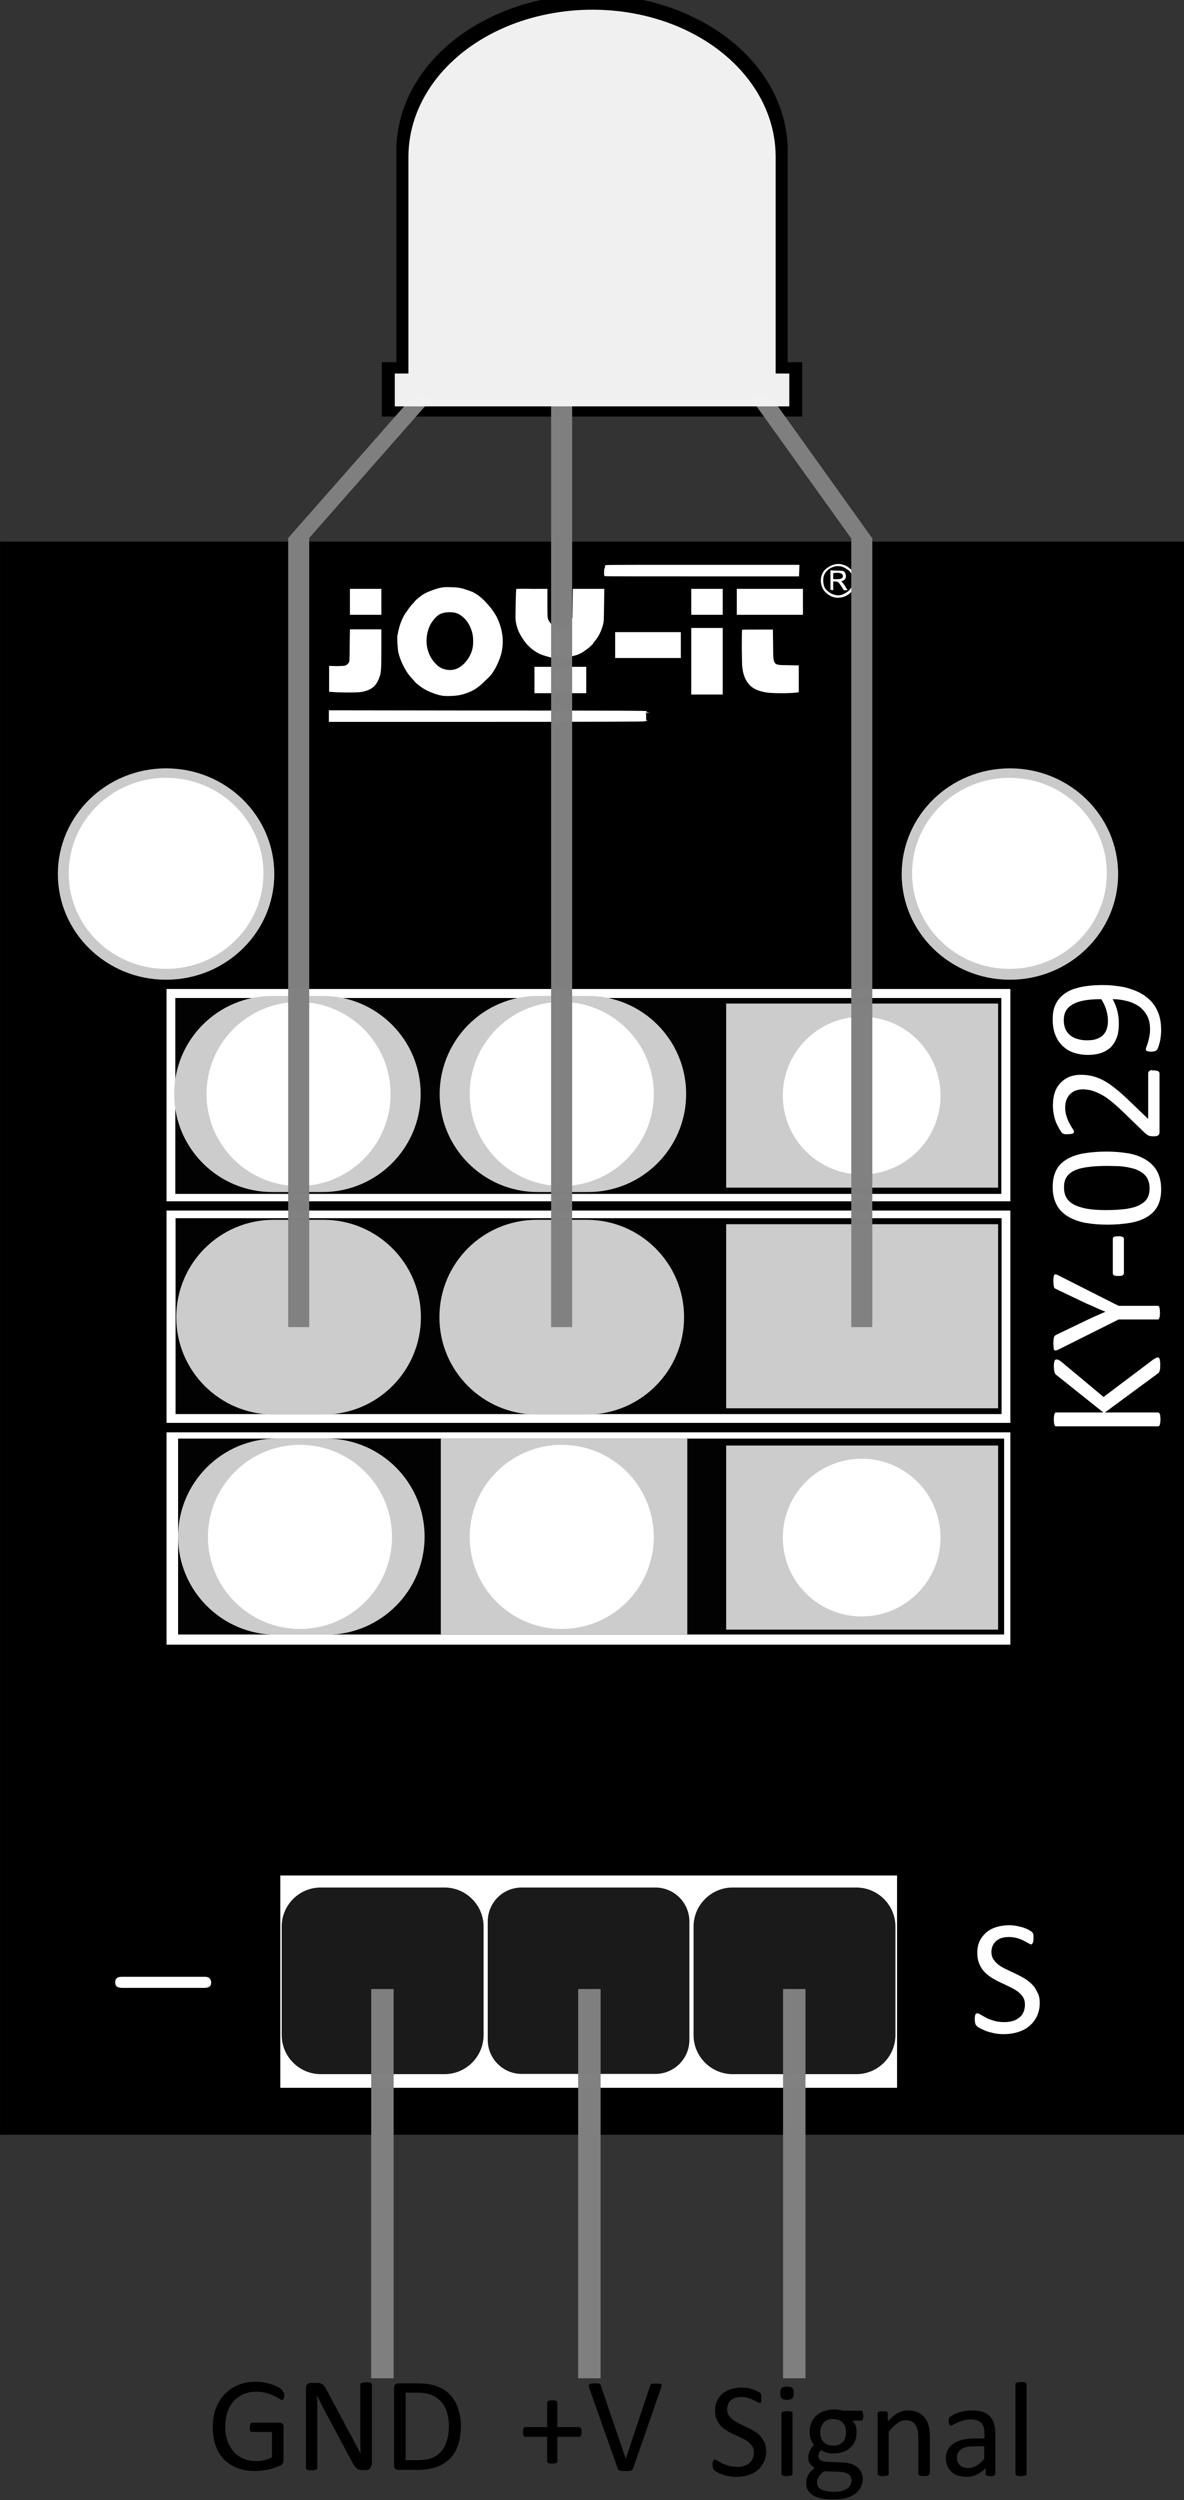 <?xml version="1.0" encoding="utf-8"?>
<!-- Generator: Adobe Illustrator 27.8.0, SVG Export Plug-In . SVG Version: 6.00 Build 0)  -->
<svg version="1.1"
	 id="svg8" xmlns:svg="http://www.w3.org/2000/svg" xmlns:rdf="http://www.w3.org/1999/02/22-rdf-syntax-ns#" xmlns:sodipodi="http://sodipodi.sourceforge.net/DTD/sodipodi-0.dtd" xmlns:dc="http://purl.org/dc/elements/1.1/" xmlns:inkscape="http://www.inkscape.org/namespaces/inkscape" xmlns:cc="http://creativecommons.org/ns#" inkscape:export-xdpi="93" inkscape:export-ydpi="93" inkscape:version="0.92.4 (5da689c313, 2019-01-14)"
	 xmlns="http://www.w3.org/2000/svg" xmlns:xlink="http://www.w3.org/1999/xlink" x="0px" y="0px" viewBox="0 0 512 1081"
	 style="enable-background:new 0 0 512 1081;" xml:space="preserve">
<rect x="0" y="0" width="512" height="1081" fill="#333333" stroke="none"/>
<style type="text/css">
	.st0{fill:#FFFFFF;}
	.st1{fill:#1A1A1A;}
	.st2{opacity:0.99;enable-background:new    ;}
	.st3{fill:#CCCCCC;}
	.st4{opacity:0.99;fill:#808080;enable-background:new    ;}
	.st5{opacity:0.99;fill:#CCCCCC;enable-background:new    ;}
	.st6{opacity:0.99;fill:#FFFFFF;enable-background:new    ;}
	.st7{enable-background:new    ;}
	.st8{opacity:0.99;fill:#F2F2F2;enable-background:new    ;}
</style>
<defs>
	
		<inkscape:perspective  id="perspective876" inkscape:persp3d-origin="105 : 98.999989 : 1" inkscape:vp_x="0 : 148.49999 : 1" inkscape:vp_y="0 : 999.99988 : 0" inkscape:vp_z="210.00001 : 148.49999 : 1" sodipodi:type="inkscape:persp3d">
		</inkscape:perspective>
</defs>
<sodipodi:namedview  bordercolor="#666666" borderopacity="1.0" id="base" inkscape:current-layer="layer1" inkscape:cx="815.21022" inkscape:cy="3297.9672" inkscape:document-units="mm" inkscape:lockguides="true" inkscape:pageopacity="0" inkscape:pageshadow="2" inkscape:window-height="987" inkscape:window-maximized="1" inkscape:window-width="1680" inkscape:window-x="1912" inkscape:window-y="-8" inkscape:zoom="1" pagecolor="#323232" showgrid="false" showguides="true" width="500mm">
	<inkscape:grid  id="grid3786" type="xygrid"></inkscape:grid>
</sodipodi:namedview>
<g id="layer1" transform="translate(0.316,652.811)" inkscape:groupmode="layer" inkscape:label="Ebene 1">
	<rect id="rect815" x="-0.3" y="-418.6" width="512.6" height="688.8"/>
	<rect id="rect821" x="120.9" y="158.1" class="st0" width="266.7" height="91.8"/>
	<path id="rect825" class="st1" d="M138.4,163.3h53.5c9.3,0,16.9,7.6,16.9,16.9v46.9c0,9.3-7.6,16.9-16.9,16.9h-53.5
		c-9.3,0-16.9-7.6-16.9-16.9v-46.9C121.5,170.9,129,163.3,138.4,163.3z"/>
	<rect id="rect831" x="71.7" y="-33.5" class="st0" width="364.9" height="91.8"/>
	<rect id="rect833" x="71.7" y="-129.4" class="st0" width="364.9" height="91.8"/>
	<rect id="rect837" x="71.7" y="-225.2" class="st0" width="364.9" height="91.8"/>
	<path id="rect872" class="st1" d="M316.5,163.3H370c9.3,0,16.9,7.6,16.9,16.9v46.9c0,9.3-7.6,16.9-16.9,16.9h-53.5
		c-9.3,0-16.9-7.6-16.9-16.9v-46.9C299.6,170.9,307.2,163.3,316.5,163.3z"/>
	<path id="rect874" class="st1" d="M225.3,163.3h57.8c8.1,0,14.7,6.6,14.7,14.7v51.2c0,8.1-6.6,14.7-14.7,14.7h-57.8
		c-8.1,0-14.7-6.6-14.7-14.7V178C210.6,169.9,217.1,163.3,225.3,163.3z"/>
	<rect id="rect892" x="76.7" y="-30.8" class="st2" width="357.2" height="84.7"/>
	<path id="rect836" class="st3" d="M119.1-30.8h21.8c23.4,0,42.4,19,42.4,42.4l0,0c0,23.4-19,42.4-42.4,42.4h-21.8
		c-23.4,0-42.4-19-42.4-42.4l0,0C76.7-11.8,95.7-30.8,119.1-30.8z"/>
	<rect id="rect850" x="190.3" y="-30.8" class="st3" width="106.6" height="84.7"/>
	<rect id="rect892-7" x="75.6" y="-126.1" class="st2" width="357.2" height="84.7"/>
	<rect id="rect892-72" x="75.5" y="-221.3" class="st2" width="357.2" height="84.7"/>
	<path id="rect836-7" class="st3" d="M118-125.4h21.6c23.2,0,42.1,18.8,42.1,42.1l0,0c0,23.2-18.8,42.1-42.1,42.1H118
		c-23.2,0-42.1-18.8-42.1-42.1l0,0C75.9-106.6,94.8-125.4,118-125.4z"/>
	<path id="rect836-6" class="st3" d="M231.8-125.4h21.6c23.2,0,42.1,18.8,42.1,42.1l0,0c0,23.2-18.8,42.1-42.1,42.1h-21.6
		c-23.2,0-42.1-18.8-42.1-42.1l0,0C189.7-106.6,208.5-125.4,231.8-125.4z"/>
	<path id="rect939" class="st3" d="M232.2-222.2h21.8c23.4,0,42.4,19,42.4,42.4l0,0c0,23.4-19,42.4-42.4,42.4h-21.8
		c-23.4,0-42.4-19-42.4-42.4l0,0C189.9-203.2,208.8-222.2,232.2-222.2z"/>
	<path id="rect941" class="st3" d="M117.4-222.2h21.8c23.4,0,42.4,19,42.4,42.4l0,0c0,23.4-19,42.4-42.4,42.4h-21.8
		c-23.4,0-42.4-19-42.4-42.4l0,0C75-203.2,93.9-222.2,117.4-222.2z"/>
	<rect id="rect943" x="313.7" y="-123.5" class="st3" width="117.6" height="79.6"/>
	<rect id="rect945" x="313.7" y="-218.9" class="st3" width="117.6" height="79.6"/>
	<rect id="rect947" x="160.2" y="207.2" class="st4" width="9.7" height="168.3"/>
	<rect id="rect949" x="249.7" y="207.2" class="st4" width="9.7" height="168.3"/>
	<rect id="rect951" x="338.3" y="207.2" class="st4" width="9.7" height="168.3"/>
	<g id="flowRoot969" transform="translate(0,-45.725)">
	</g>
	<ellipse id="path1456" class="st5" cx="71.5" cy="-274.9" rx="46.8" ry="45.7"/>
	<ellipse id="ellipse1458" class="st5" cx="436.4" cy="-274.9" rx="46.8" ry="45.7"/>
	<ellipse id="path1460" class="st6" cx="71.5" cy="-275.2" rx="42.1" ry="41.3"/>
	<ellipse id="ellipse1464" class="st6" cx="436.2" cy="-275.2" rx="42.1" ry="41.3"/>
	<g id="flowRoot1466" transform="translate(0,-45.725)">
	</g>
	<circle id="circle1504" class="st6" cx="129.4" cy="11.7" r="39.8"/>
	<circle id="circle1510" class="st6" cx="242.6" cy="11.7" r="39.8"/>
	<g id="flowRoot1529" transform="translate(0,-45.725)">
	</g>
	
		<ellipse id="circle77" transform="matrix(9.853762e-02 -0.995 0.995 9.853762e-02 294.997 -33.905)" class="st6" cx="128.8" cy="-179.8" rx="39.8" ry="39.8"/>
	<circle id="circle79" class="st6" cx="242.6" cy="-179.8" r="39.8"/>
	<circle id="circle81" class="st6" cx="372.3" cy="-179.1" r="34.1"/>
	<path id="path31-1" inkscape:connector-curvature="0" class="st0" d="M145.4-364.8c3.2-0.1,3.5-0.1,4.1-0.5c0.4-0.2,0.8-0.7,1-1
		c0.3-0.6,0.4-1,0.4-7.5l0.1-6.9l6.8,0l6.8,0v8.6c0,9.4-0.1,10.3-1.1,12.8c-1.3,3.2-3.2,4.8-7.1,5.6c-1,0.2-2.2,0.3-6.2,0.3
		c-2.7,0-5.6-0.1-6.5-0.2l-1.7-0.1l0-5.6l0-5.6L145.4-364.8L145.4-364.8z M209.8-345.6c57.8,0,72,0.1,69.6,0.3l-0.4,0l0.4,0.2
		c0.3,0.1,0.3,0.2-0.3,0.2c-0.4,0-0.2,0.1,0.6,0.2l1.2,0.1l-1.2,0.1c-0.7,0-1.1,0.1-0.9,0.1c0.3,0.1,0.3,0.3,0.3,1.6
		c0,1.5,0,1.5,0.5,1.6c0.4,0.1,0.3,0.1-0.3,0.1c-0.4,0-0.8,0.1-0.8,0.2c0,0.1-22.9,0.2-68.3,0.2h-68.3v-2.5v-2.5L209.8-345.6z
		 M157.8-398.2h6.8v5.6v5.6h-6.8H151v-5.6v-5.6H157.8z M171.5-377.7c0.5-3.1,1.3-5.9,2.6-8.4c0.5-0.9,0.9-1.7,1-1.7
		c0.1-0.1,0.4-0.5,0.8-1.1c0.7-1.1,2.3-3.1,2.7-3.3c0.1-0.1,0.2-0.2,0.2-0.3c0-0.2,1.7-1.8,3-2.7c1.4-1,2.5-1.6,5.1-2.5
		c2.9-1.1,4.7-1.4,8.2-1.2c2.6,0.1,3.2,0.2,4.8,0.6c1,0.3,2.2,0.7,2.7,0.9s1,0.4,1.1,0.4c0.1,0,0.9,0.4,1.7,0.9
		c3.3,1.9,7.7,7,9.4,10.7c2.7,5.9,3,11.8,1,17.3c-0.9,2.3-1.5,3.6-2.5,5.2c-1.2,1.9-1.2,2-4.1,4.7c-3.2,3.2-5.5,4.5-9.7,5.7
		c-2.1,0.6-6.3,0.8-8.6,0.5c-2.9-0.5-6.9-2.1-9.3-3.9c-1.3-0.9-2.9-2.4-2.9-2.6c0,0-0.4-0.5-0.9-1c-2.5-2.5-5-7.4-5.9-11.4
		C171.6-372.6,171.4-376.6,171.5-377.7L171.5-377.7z M184.6-372c0.7,2.6,2,4.8,4,6.7c2.1,2,5.3,2.7,8.1,1.8c3.1-1,6.2-4.6,7.2-8.5
		c0.6-2.2,0.5-5.5-0.1-7.6c-0.9-3.1-2.5-5.5-4.8-7.1c-1-0.7-1.5-0.9-2.6-1.2c-2.3-0.4-4.7-0.2-6.4,0.6c-1.5,0.7-3.3,2.8-4.4,4.9
		C184.1-379.1,183.7-375.4,184.6-372L184.6-372z M223-398.2c0.1,0,3.2-0.1,6.8,0l6.6,0l0,6.1c0,5.8,0,6.2,0.4,7.2
		c1,2.6,4.1,4,6.8,3.1c1.4-0.5,2.4-1.3,3-2.6l0.6-1.2l0.1-6.3l0.1-6.3h6.8h6.8l-0.1,7.1c-0.1,6.7-0.1,7.2-0.5,8.6
		c-0.8,2.8-2,5.2-3.6,7c-0.4,0.5-0.7,0.9-0.7,1c0,0.2-1.7,1.8-3.3,2.9c-1.3,1-3.1,1.9-4.1,2.1c-0.3,0.1-1.2,0.3-2.1,0.6
		c-1.5,0.4-1.8,0.5-4.9,0.5c-3.1,0-3.4,0-5.2-0.5c-2.7-0.8-3.6-1.1-5.4-2.3c-2-1.3-3.8-3-5.2-5.2c-2-3-2.9-5.2-3.3-8.7
		C222.6-387.2,222.7-398,223-398.2L223-398.2z M242-364.5h11.2v5.7v5.7H242h-11.2v-5.7v-5.7H242z M261.1-407c0.1,0,0.2-0.3,0.2-0.7
		c0-0.7,0-0.7,0.9-0.8c0.5-0.1,19.4-0.1,42-0.1l41.2,0l-0.1,2.5l-0.1,2.5h-41.9c-23,0-42,0-42.1-0.1c-0.2-0.1-0.3-0.4-0.3-1.6
		C260.9-406.3,261-407,261.1-407L261.1-407z M279.9-379.5h14.2v5.6v5.6h-14.2h-14.2v-5.6v-5.6H279.9z M305.4-398.2h6.8v5.6v5.6h-6.8
		h-6.8v-5.6v-5.6H305.4z M305.4-381.3h6.8v14.4v14.4h-6.8h-6.8v-14.4v-14.4L305.4-381.3z M332.6-398.2h14.3v5.6v5.6h-14.3h-14.3
		v-5.6v-5.6H332.6z M320.6-380.5c0.1-0.1,3.1-0.1,6.7-0.1l6.6,0l0.1,6.6c0.1,9.2-0.3,8.7,6.7,8.8l4.4,0.1v5.8v5.8l-1.6,0.2
		c-2.5,0.3-10.3,0.3-12.4-0.1c-3.6-0.6-6-1.7-7.6-3.6c-1.6-2-2.4-4-2.8-7.1C320.4-366.1,320.4-380.3,320.6-380.5L320.6-380.5z
		 M354.9-403.7c0.3-1.2,1-2.4,1.8-3c3.1-2.7,6.8-3,9.9-0.8c1.4,1.1,1.8,1.5,2.4,2.8c0.5,1,0.5,1.3,0.5,3c0,1.7-0.1,2-0.5,3.1
		c-1,2.2-3.6,4-6.2,4.2c-2.4,0.2-4.2-0.5-6.1-2.3C354.9-398.4,354.2-401.3,354.9-403.7L354.9-403.7z M356.2-399
		c0.6,1.5,2.6,2.9,4.5,3.4c2,0.5,3.5,0.1,5.8-1.6c0.5-0.4,0.9-0.9,1.4-1.8c0.5-1.1,0.6-1.4,0.6-2.8c0-1.4,0-1.7-0.6-2.8
		c-0.5-1-0.9-1.4-1.8-2c-0.6-0.4-1.5-0.9-2-1.1c-3.1-1.1-6.9,0.6-8.1,3.7C355.5-402.8,355.6-400.4,356.2-399L356.2-399z
		 M361.3-406.1c1.4,0,2.7,0.1,3,0.2c1.1,0.4,1.6,2.5,0.8,3.5c-0.2,0.3-0.7,0.6-1,0.7l-0.6,0.2l0.6,0.7c0.3,0.4,0.9,1.1,1.2,1.7
		c0.3,0.6,0.6,1.1,0.7,1.1c0.4,0.2,0.1,0.4-0.6,0.4l-0.8,0l-1.1-1.7c-1.2-1.9-1.5-2.1-2.8-2.1H360v1.9v1.9l-0.6-0.1l-0.6-0.1l0-4.2
		l0-4.2L361.3-406.1z M361.6-402.4c1.4,0,1.7-0.1,2.1-0.4c1-0.8,0.4-2.1-1-2.3c-0.6-0.1-2.3,0-2.7,0.1c0,0,0,0.6,0,1.3v1.3
		L361.6-402.4z"/>
	<rect id="rect92" x="313.7" y="-27.8" class="st3" width="117.6" height="79.6"/>
	<circle id="circle1514" class="st6" cx="372.3" cy="12" r="34.1"/>
	<g class="st7">
		<path d="M122.6,382.7c0,0.4,0,0.7-0.1,1c0,0.3-0.1,0.5-0.2,0.7s-0.2,0.3-0.3,0.4s-0.2,0.1-0.4,0.1c-0.2,0-0.6-0.2-1.2-0.6
			c-0.5-0.4-1.3-0.8-2.2-1.2s-2-0.9-3.3-1.2c-1.3-0.4-2.8-0.6-4.5-0.6c-2.1,0-3.9,0.4-5.6,1.1c-1.6,0.8-3,1.8-4.2,3.1
			c-1.1,1.3-2,2.9-2.6,4.8c-0.6,1.8-0.9,3.8-0.9,6c0,2.4,0.3,4.5,1,6.4c0.7,1.9,1.6,3.4,2.8,4.7s2.6,2.2,4.2,2.9
			c1.6,0.7,3.4,1,5.4,1c1.2,0,2.3-0.1,3.5-0.4s2.3-0.7,3.3-1.3v-10.9h-8.7c-0.3,0-0.6-0.2-0.7-0.5c-0.2-0.3-0.2-0.8-0.2-1.5
			c0-0.4,0-0.7,0.1-0.9c0-0.3,0.1-0.5,0.2-0.6c0.1-0.2,0.2-0.3,0.3-0.4c0.1-0.1,0.3-0.1,0.4-0.1h11.9c0.2,0,0.4,0,0.6,0.1
			c0.2,0.1,0.4,0.2,0.6,0.3c0.2,0.2,0.3,0.4,0.4,0.6s0.1,0.6,0.1,0.9v14.3c0,0.5-0.1,0.9-0.3,1.3s-0.5,0.7-1.1,1
			c-0.6,0.3-1.3,0.6-2.2,0.9c-0.9,0.3-1.8,0.6-2.8,0.8c-0.9,0.2-1.9,0.4-2.9,0.5c-1,0.1-1.9,0.2-2.9,0.2c-2.9,0-5.5-0.4-7.8-1.3
			s-4.2-2.2-5.8-3.8c-1.6-1.7-2.8-3.7-3.6-6c-0.8-2.3-1.2-4.9-1.2-7.8c0-3,0.4-5.7,1.3-8.1c0.9-2.4,2.2-4.5,3.8-6.2
			c1.6-1.7,3.6-3,5.9-4s4.8-1.4,7.6-1.4c1.4,0,2.8,0.1,4,0.4c1.3,0.3,2.4,0.5,3.3,0.9c1,0.3,1.8,0.7,2.5,1.1c0.7,0.4,1.1,0.7,1.4,1
			c0.3,0.3,0.4,0.5,0.5,0.9C122.5,381.6,122.6,382.1,122.6,382.7z"/>
		<path d="M160.2,413c0,0.4-0.1,0.7-0.2,1s-0.3,0.5-0.5,0.7c-0.2,0.2-0.4,0.3-0.7,0.4s-0.5,0.1-0.8,0.1h-1.6c-0.5,0-1-0.1-1.4-0.2
			c-0.4-0.1-0.8-0.3-1.1-0.6c-0.3-0.3-0.7-0.7-1-1.1s-0.7-1.1-1.1-1.9l-11.4-21.3c-0.6-1.1-1.2-2.3-1.8-3.5
			c-0.6-1.2-1.2-2.4-1.7-3.5h-0.1c0,1.4,0.1,2.8,0.1,4.3c0,1.4,0,2.9,0,4.3v22.6c0,0.1,0,0.3-0.1,0.4c-0.1,0.1-0.2,0.2-0.4,0.3
			c-0.2,0.1-0.4,0.1-0.8,0.2c-0.3,0-0.7,0.1-1.2,0.1s-0.9,0-1.2-0.1c-0.3,0-0.6-0.1-0.7-0.2c-0.2-0.1-0.3-0.2-0.4-0.3
			c-0.1-0.1-0.1-0.3-0.1-0.4v-34.6c0-0.8,0.2-1.3,0.7-1.7c0.4-0.3,0.9-0.5,1.4-0.5h2.5c0.6,0,1.1,0,1.5,0.1c0.4,0.1,0.7,0.3,1,0.5
			c0.3,0.2,0.6,0.5,0.9,0.9c0.3,0.4,0.6,0.9,0.9,1.5l8.8,16.5c0.5,1,1.1,2,1.6,2.9c0.5,1,1,1.9,1.5,2.8c0.5,0.9,0.9,1.8,1.4,2.7
			c0.5,0.9,0.9,1.8,1.4,2.7h0c0-1.5-0.1-3.1-0.1-4.8s0-3.2,0-4.8v-20.3c0-0.1,0-0.3,0.1-0.4c0.1-0.1,0.2-0.2,0.4-0.3
			c0.2-0.1,0.4-0.1,0.8-0.2c0.3,0,0.7-0.1,1.2-0.1c0.4,0,0.8,0,1.2,0.1s0.6,0.1,0.8,0.2s0.3,0.2,0.4,0.3c0.1,0.1,0.1,0.2,0.1,0.4
			V413z"/>
		<path d="M199,395.8c0,3.2-0.4,6.1-1.2,8.5c-0.8,2.4-2,4.4-3.6,6c-1.6,1.6-3.6,2.8-5.9,3.6c-2.3,0.8-5.1,1.2-8.3,1.2H172
			c-0.4,0-0.9-0.1-1.3-0.4c-0.4-0.3-0.6-0.8-0.6-1.6v-33.4c0-0.8,0.2-1.3,0.6-1.6c0.4-0.3,0.8-0.4,1.3-0.4h8.5c3.2,0,6,0.4,8.2,1.3
			c2.2,0.8,4.1,2,5.6,3.6c1.5,1.6,2.7,3.5,3.4,5.7S199,393,199,395.8z M193.8,396c0-2-0.3-3.9-0.8-5.7c-0.5-1.7-1.3-3.3-2.4-4.5
			s-2.4-2.3-4.1-3c-1.6-0.7-3.8-1.1-6.3-1.1h-5.1v29.2h5.1c2.4,0,4.4-0.3,6.1-0.9s3-1.5,4.1-2.8c1.1-1.2,1.9-2.8,2.5-4.7
			C193.5,400.8,193.8,398.5,193.8,396z"/>
	</g>
	<g class="st7">
		<path d="M331,407c0,1.8-0.3,3.3-1,4.7s-1.5,2.5-2.7,3.5c-1.1,1-2.5,1.7-4.1,2.2c-1.6,0.5-3.2,0.7-5,0.7c-1.3,0-2.4-0.1-3.5-0.3
			c-1.1-0.2-2-0.5-2.9-0.8c-0.8-0.3-1.5-0.6-2.1-1c-0.6-0.3-1-0.6-1.2-0.8c-0.2-0.2-0.4-0.5-0.5-0.9c-0.1-0.4-0.2-0.8-0.2-1.4
			c0-0.4,0-0.8,0.1-1.1c0-0.3,0.1-0.5,0.2-0.7c0.1-0.2,0.2-0.3,0.3-0.4c0.1-0.1,0.3-0.1,0.4-0.1c0.3,0,0.7,0.2,1.1,0.5
			c0.5,0.3,1.1,0.7,1.9,1.1c0.8,0.4,1.7,0.7,2.8,1.1c1.1,0.3,2.4,0.5,3.8,0.5c1.1,0,2.1-0.1,3-0.4c0.9-0.3,1.7-0.7,2.3-1.2
			c0.6-0.5,1.1-1.2,1.5-2c0.3-0.8,0.5-1.7,0.5-2.6c0-1.1-0.2-2-0.7-2.7c-0.5-0.8-1.1-1.4-1.9-2c-0.8-0.6-1.7-1.1-2.7-1.6
			s-2.1-1-3.1-1.4c-1.1-0.5-2.1-1-3.1-1.6c-1-0.6-1.9-1.3-2.7-2.1c-0.8-0.8-1.4-1.8-1.9-2.9c-0.5-1.1-0.7-2.4-0.7-3.9
			c0-1.6,0.3-3,0.9-4.2c0.6-1.2,1.4-2.3,2.4-3.1c1-0.8,2.2-1.5,3.6-1.9c1.4-0.4,2.9-0.7,4.5-0.7c0.8,0,1.7,0.1,2.5,0.2
			c0.8,0.1,1.6,0.3,2.4,0.6c0.7,0.2,1.4,0.5,2,0.8c0.6,0.3,1,0.5,1.1,0.7s0.3,0.3,0.4,0.4c0.1,0.1,0.1,0.2,0.1,0.4s0.1,0.4,0.1,0.6
			s0,0.5,0,0.9c0,0.3,0,0.7,0,0.9c0,0.3-0.1,0.5-0.1,0.7c-0.1,0.2-0.1,0.3-0.2,0.4c-0.1,0.1-0.2,0.1-0.4,0.1c-0.2,0-0.5-0.1-1-0.4
			c-0.5-0.3-1-0.6-1.7-0.9c-0.7-0.3-1.4-0.6-2.3-0.9c-0.9-0.3-1.9-0.4-3-0.4c-1,0-2,0.1-2.7,0.4c-0.8,0.3-1.4,0.7-1.9,1.1
			c-0.5,0.5-0.9,1-1.1,1.7s-0.4,1.3-0.4,2c0,1,0.2,1.9,0.7,2.7c0.5,0.8,1.1,1.4,1.9,2c0.8,0.6,1.7,1.1,2.7,1.6c1,0.5,2.1,1,3.1,1.5
			c1.1,0.5,2.1,1,3.1,1.6c1,0.6,1.9,1.3,2.7,2.1c0.8,0.8,1.4,1.8,1.9,2.8C330.8,404.3,331,405.5,331,407z"/>
		<path d="M342.9,381.9c0,1.1-0.2,1.9-0.6,2.3c-0.4,0.4-1.2,0.6-2.3,0.6c-1.1,0-1.9-0.2-2.3-0.6c-0.4-0.4-0.6-1.1-0.6-2.2
			c0-1.1,0.2-1.9,0.6-2.3c0.4-0.4,1.2-0.6,2.3-0.6c1.1,0,1.9,0.2,2.3,0.6C342.7,380.1,342.9,380.8,342.9,381.9z M342.4,416.8
			c0,0.2,0,0.3-0.1,0.4s-0.2,0.2-0.4,0.3c-0.2,0.1-0.4,0.1-0.7,0.2c-0.3,0-0.7,0.1-1.2,0.1c-0.5,0-0.9,0-1.2-0.1
			c-0.3,0-0.6-0.1-0.7-0.2c-0.2-0.1-0.3-0.2-0.4-0.3s-0.1-0.2-0.1-0.4v-26.1c0-0.1,0-0.3,0.1-0.4s0.2-0.2,0.4-0.3s0.4-0.1,0.7-0.2
			c0.3,0,0.7-0.1,1.2-0.1c0.5,0,0.9,0,1.2,0.1c0.3,0,0.6,0.1,0.7,0.2s0.3,0.2,0.4,0.3s0.1,0.2,0.1,0.4V416.8z"/>
		<path d="M373,391.9c0,0.7-0.1,1.2-0.3,1.5c-0.2,0.3-0.4,0.4-0.7,0.4h-3.7c0.7,0.7,1.1,1.5,1.4,2.3c0.3,0.8,0.4,1.7,0.4,2.6
			c0,1.5-0.2,2.8-0.7,4c-0.5,1.2-1.2,2.1-2.1,2.9c-0.9,0.8-2,1.4-3.2,1.8c-1.2,0.4-2.6,0.6-4.1,0.6c-1.1,0-2.1-0.1-3-0.4
			s-1.7-0.6-2.2-1.1c-0.3,0.3-0.6,0.7-0.9,1.2c-0.2,0.4-0.3,1-0.3,1.5c0,0.7,0.3,1.2,0.9,1.7s1.5,0.7,2.5,0.7l6.8,0.3
			c1.3,0,2.5,0.2,3.6,0.5c1.1,0.3,2,0.8,2.8,1.4c0.8,0.6,1.4,1.3,1.9,2.2c0.4,0.9,0.7,1.9,0.7,3c0,1.2-0.3,2.3-0.8,3.4
			c-0.5,1.1-1.3,2-2.3,2.9c-1,0.8-2.4,1.5-4,1.9c-1.6,0.5-3.5,0.7-5.7,0.7c-2.1,0-3.9-0.2-5.4-0.5c-1.5-0.4-2.7-0.8-3.6-1.5
			c-0.9-0.6-1.6-1.4-2.1-2.2c-0.4-0.9-0.6-1.8-0.6-2.8c0-0.6,0.1-1.3,0.2-1.9c0.2-0.6,0.4-1.2,0.7-1.7c0.3-0.5,0.7-1.1,1.2-1.6
			c0.5-0.5,1-1,1.6-1.5c-0.9-0.5-1.6-1.1-2.1-1.8c-0.5-0.7-0.7-1.5-0.7-2.4c0-1.2,0.2-2.2,0.7-3.2s1.1-1.8,1.8-2.5
			c-0.6-0.7-1.1-1.5-1.4-2.4s-0.5-2-0.5-3.3c0-1.5,0.3-2.8,0.8-4c0.5-1.2,1.2-2.2,2.1-3c0.9-0.8,2-1.4,3.2-1.9
			c1.2-0.4,2.6-0.7,4.1-0.7c0.8,0,1.5,0,2.2,0.1s1.3,0.2,1.9,0.4h7.9c0.3,0,0.6,0.2,0.7,0.5C372.9,390.8,373,391.3,373,391.9z
			 M367.9,419.5c0-1.1-0.5-2-1.4-2.6c-0.9-0.6-2.2-0.9-3.7-1l-6.8-0.2c-0.6,0.5-1.1,0.9-1.5,1.4c-0.4,0.4-0.7,0.8-0.9,1.2
			c-0.2,0.4-0.4,0.8-0.5,1.2s-0.1,0.8-0.1,1.2c0,1.3,0.6,2.2,1.9,2.9c1.3,0.6,3.1,1,5.3,1c1.4,0,2.7-0.1,3.6-0.4
			c1-0.3,1.8-0.7,2.4-1.1c0.6-0.5,1-1,1.3-1.6S367.9,420.1,367.9,419.5z M365.5,398.8c0-1.8-0.5-3.2-1.5-4.2c-1-1-2.4-1.5-4.2-1.5
			c-0.9,0-1.7,0.2-2.4,0.5c-0.7,0.3-1.3,0.7-1.7,1.3s-0.8,1.2-1,1.9c-0.2,0.7-0.3,1.4-0.3,2.2c0,1.7,0.5,3.1,1.5,4.1
			c1,1,2.3,1.5,4.1,1.5c0.9,0,1.8-0.1,2.5-0.4c0.7-0.3,1.3-0.7,1.7-1.2c0.5-0.5,0.8-1.1,1-1.8C365.4,400.3,365.5,399.6,365.5,398.8z
			"/>
		<path d="M401.6,416.8c0,0.2,0,0.3-0.1,0.4c-0.1,0.1-0.2,0.2-0.4,0.3c-0.2,0.1-0.4,0.1-0.7,0.2c-0.3,0-0.7,0.1-1.2,0.1
			c-0.5,0-0.9,0-1.2-0.1c-0.3,0-0.5-0.1-0.7-0.2c-0.2-0.1-0.3-0.2-0.4-0.3c-0.1-0.1-0.1-0.2-0.1-0.4v-15.3c0-1.5-0.1-2.7-0.3-3.6
			c-0.2-0.9-0.6-1.7-1-2.3c-0.4-0.7-1-1.2-1.7-1.5c-0.7-0.3-1.5-0.5-2.4-0.5c-1.2,0-2.4,0.4-3.6,1.3c-1.2,0.8-2.5,2.1-3.8,3.7v18.2
			c0,0.2,0,0.3-0.1,0.4s-0.2,0.2-0.4,0.3c-0.2,0.1-0.4,0.1-0.7,0.2c-0.3,0-0.7,0.1-1.2,0.1c-0.5,0-0.9,0-1.2-0.1
			c-0.3,0-0.6-0.1-0.7-0.2c-0.2-0.1-0.3-0.2-0.4-0.3s-0.1-0.2-0.1-0.4v-26.1c0-0.2,0-0.3,0.1-0.4c0.1-0.1,0.2-0.2,0.3-0.3
			c0.2-0.1,0.4-0.1,0.7-0.2s0.6,0,1.1,0c0.4,0,0.8,0,1.1,0c0.3,0,0.5,0.1,0.7,0.2c0.2,0.1,0.3,0.2,0.3,0.3c0.1,0.1,0.1,0.2,0.1,0.4
			v3.4c1.5-1.6,2.9-2.8,4.4-3.6c1.5-0.8,2.9-1.1,4.4-1.1c1.7,0,3.2,0.3,4.4,0.9c1.2,0.6,2.1,1.4,2.9,2.4c0.7,1,1.3,2.1,1.6,3.5
			c0.3,1.3,0.5,2.9,0.5,4.8V416.8z"/>
		<path d="M430,416.9c0,0.2-0.1,0.4-0.2,0.5c-0.2,0.1-0.4,0.2-0.6,0.3c-0.3,0.1-0.7,0.1-1.2,0.1c-0.5,0-0.9,0-1.2-0.1
			s-0.5-0.1-0.7-0.3s-0.2-0.3-0.2-0.5v-2.6c-1.1,1.2-2.4,2.2-3.8,2.8c-1.4,0.7-2.9,1-4.4,1c-1.4,0-2.6-0.2-3.7-0.5s-2.1-0.9-2.8-1.6
			c-0.8-0.7-1.4-1.5-1.8-2.5c-0.4-1-0.7-2.1-0.7-3.4c0-1.5,0.3-2.7,0.9-3.8c0.6-1.1,1.5-2,2.6-2.7c1.1-0.7,2.5-1.3,4.1-1.6
			s3.4-0.5,5.5-0.5h3.6v-2c0-1-0.1-1.9-0.3-2.7c-0.2-0.8-0.6-1.4-1-1.9c-0.5-0.5-1.1-0.9-1.8-1.2c-0.8-0.3-1.7-0.4-2.8-0.4
			c-1.2,0-2.2,0.1-3.2,0.4s-1.8,0.6-2.5,0.9s-1.3,0.6-1.8,0.9c-0.5,0.3-0.8,0.4-1.1,0.4c-0.2,0-0.3,0-0.4-0.1
			c-0.1-0.1-0.2-0.2-0.3-0.3s-0.2-0.4-0.2-0.6c0-0.2-0.1-0.5-0.1-0.8c0-0.5,0-0.9,0.1-1.1c0.1-0.3,0.2-0.5,0.5-0.8s0.7-0.5,1.3-0.9
			c0.6-0.3,1.4-0.6,2.2-0.9c0.8-0.3,1.7-0.5,2.7-0.7s2-0.3,3-0.3c1.9,0,3.5,0.2,4.8,0.6c1.3,0.4,2.4,1,3.2,1.9s1.4,1.8,1.8,3.1
			s0.6,2.6,0.6,4.3V416.9z M425.2,404.9h-4.1c-1.3,0-2.5,0.1-3.4,0.3c-1,0.2-1.8,0.6-2.4,1s-1.1,1-1.4,1.6c-0.3,0.6-0.4,1.3-0.4,2.1
			c0,1.4,0.4,2.4,1.3,3.2c0.9,0.8,2.1,1.2,3.6,1.2c1.3,0,2.4-0.3,3.5-1c1.1-0.6,2.2-1.6,3.4-2.9V404.9z"/>
		<path d="M443.6,416.8c0,0.2,0,0.3-0.1,0.4s-0.2,0.2-0.4,0.3c-0.2,0.1-0.4,0.1-0.7,0.2c-0.3,0-0.7,0.1-1.2,0.1
			c-0.5,0-0.9,0-1.2-0.1c-0.3,0-0.6-0.1-0.7-0.2c-0.2-0.1-0.3-0.2-0.4-0.3s-0.1-0.2-0.1-0.4v-38.7c0-0.2,0-0.3,0.1-0.4
			s0.2-0.2,0.4-0.3c0.2-0.1,0.4-0.1,0.7-0.2c0.3,0,0.7-0.1,1.2-0.1c0.5,0,0.9,0,1.2,0.1c0.3,0,0.6,0.1,0.7,0.2
			c0.2,0.1,0.3,0.2,0.4,0.3s0.1,0.3,0.1,0.4V416.8z"/>
	</g>
	<g class="st7">
		<path d="M251.2,398.7c0,0.4,0,0.7-0.1,0.9c-0.1,0.3-0.1,0.5-0.2,0.7s-0.2,0.3-0.3,0.4c-0.1,0.1-0.3,0.1-0.4,0.1h-9.5v10.6
			c0,0.2,0,0.3-0.1,0.4c-0.1,0.1-0.2,0.2-0.4,0.3c-0.2,0.1-0.4,0.1-0.7,0.2c-0.3,0-0.6,0.1-1,0.1c-0.4,0-0.7,0-1-0.1
			c-0.3,0-0.5-0.1-0.7-0.2c-0.2-0.1-0.3-0.2-0.4-0.3c-0.1-0.1-0.1-0.2-0.1-0.4v-10.6h-9.5c-0.2,0-0.3,0-0.4-0.1
			c-0.1-0.1-0.2-0.2-0.3-0.4s-0.2-0.4-0.2-0.7c-0.1-0.3-0.1-0.6-0.1-0.9c0-0.3,0-0.7,0.1-0.9c0.1-0.3,0.1-0.5,0.2-0.7
			s0.2-0.3,0.3-0.4c0.1-0.1,0.3-0.1,0.4-0.1h9.5v-10.6c0-0.2,0-0.3,0.1-0.4c0.1-0.1,0.2-0.2,0.4-0.3c0.2-0.1,0.4-0.2,0.7-0.2
			c0.3,0,0.6-0.1,1-0.1c0.4,0,0.7,0,1,0.1c0.3,0,0.5,0.1,0.7,0.2s0.3,0.2,0.4,0.3s0.1,0.3,0.1,0.4v10.6h9.5c0.2,0,0.3,0,0.4,0.1
			s0.2,0.2,0.3,0.4c0.1,0.2,0.2,0.4,0.2,0.7C251.2,398.1,251.2,398.4,251.2,398.7z"/>
		<path d="M273.4,414.6c-0.1,0.2-0.2,0.4-0.3,0.5c-0.1,0.1-0.3,0.2-0.6,0.3s-0.6,0.1-0.9,0.2c-0.4,0-0.8,0-1.4,0c-0.4,0-0.8,0-1.1,0
			c-0.3,0-0.6,0-0.8-0.1c-0.2,0-0.4-0.1-0.6-0.1c-0.2,0-0.3-0.1-0.4-0.2c-0.1-0.1-0.2-0.2-0.3-0.3c-0.1-0.1-0.1-0.2-0.2-0.4
			l-12.3-34.8c-0.2-0.4-0.2-0.8-0.2-1s0.1-0.5,0.2-0.6s0.5-0.2,0.8-0.3s0.9-0.1,1.6-0.1c0.5,0,1,0,1.3,0c0.3,0,0.6,0.1,0.7,0.2
			c0.2,0.1,0.3,0.2,0.4,0.3s0.2,0.3,0.2,0.5l10.8,31.6h0l10.5-31.5c0.1-0.2,0.1-0.4,0.2-0.5c0.1-0.1,0.2-0.2,0.4-0.3
			s0.5-0.1,0.8-0.2c0.3,0,0.8,0,1.4,0c0.6,0,1.1,0,1.4,0.1c0.3,0,0.6,0.1,0.7,0.3c0.1,0.1,0.2,0.3,0.1,0.6s-0.1,0.6-0.3,1
			L273.4,414.6z"/>
	</g>
	<g class="st7">
		<path class="st0" d="M500.2-65.9c0.2,0,0.4,0,0.5,0.1c0.2,0.1,0.3,0.2,0.4,0.5s0.2,0.6,0.2,1c0.1,0.4,0.1,0.9,0.1,1.6
			c0,0.8,0,1.5-0.1,2c-0.1,0.5-0.2,0.9-0.4,1.2c-0.2,0.3-0.4,0.5-0.6,0.6l-22.8,16.8h22.8c0.2,0,0.3,0,0.5,0.1
			c0.2,0.1,0.3,0.3,0.4,0.5c0.1,0.2,0.2,0.5,0.2,0.9c0.1,0.4,0.1,0.9,0.1,1.5c0,0.6,0,1-0.1,1.4c-0.1,0.4-0.1,0.7-0.2,1
			c-0.1,0.2-0.2,0.4-0.4,0.5c-0.2,0.1-0.3,0.1-0.5,0.1h-43.8c-0.2,0-0.4,0-0.5-0.1c-0.1-0.1-0.3-0.3-0.3-0.5c-0.1-0.2-0.2-0.6-0.2-1
			c-0.1-0.4-0.1-0.9-0.1-1.4c0-0.6,0-1.1,0.1-1.5c0.1-0.4,0.1-0.7,0.2-0.9c0.1-0.2,0.2-0.4,0.3-0.5c0.1-0.1,0.3-0.1,0.5-0.1h20.3
			l-20.3-16.2c-0.2-0.1-0.4-0.3-0.5-0.5c-0.1-0.2-0.3-0.4-0.3-0.7c-0.1-0.3-0.1-0.6-0.2-1c0-0.4-0.1-0.9-0.1-1.5
			c0-0.6,0-1.1,0.1-1.5c0.1-0.4,0.1-0.7,0.2-0.9c0.1-0.2,0.2-0.4,0.4-0.5c0.1-0.1,0.3-0.1,0.5-0.1c0.3,0,0.6,0.1,0.9,0.2
			c0.3,0.2,0.7,0.4,1.3,0.9l18.1,15.1L498.4-65c0.6-0.4,1-0.6,1.3-0.7C499.8-65.8,500-65.9,500.2-65.9z"/>
		<path class="st0" d="M483.4-88.2h16.8c0.2,0,0.4,0,0.5,0.1c0.1,0.1,0.3,0.3,0.3,0.5c0.1,0.2,0.2,0.5,0.2,0.9s0.1,0.9,0.1,1.4
			c0,0.6,0,1.1-0.1,1.5s-0.1,0.7-0.2,0.9c-0.1,0.2-0.2,0.4-0.3,0.5c-0.1,0.1-0.3,0.1-0.5,0.1h-16.8l-25.8,12.9
			c-0.5,0.3-1,0.4-1.3,0.5s-0.5,0-0.7-0.2c-0.2-0.2-0.3-0.5-0.3-1c0-0.5-0.1-1.1-0.1-1.9c0-0.7,0-1.3,0.1-1.7c0-0.4,0.1-0.8,0.2-1
			c0.1-0.3,0.2-0.5,0.4-0.6c0.2-0.1,0.3-0.3,0.6-0.4l13.1-6.3c1.2-0.6,2.6-1.2,3.9-1.8c1.4-0.6,2.7-1.2,4.1-1.8v-0.1
			c-1.3-0.5-2.7-1.1-4-1.7c-1.3-0.6-2.6-1.2-3.9-1.7l-13.2-6.3c-0.2-0.1-0.4-0.2-0.6-0.3c-0.2-0.1-0.3-0.3-0.4-0.5
			c-0.1-0.2-0.1-0.5-0.2-0.9c0-0.4-0.1-0.9-0.1-1.5c0-0.8,0-1.5,0.1-2c0.1-0.5,0.2-0.8,0.3-1s0.4-0.3,0.7-0.2
			c0.3,0.1,0.7,0.2,1.2,0.5L483.4-88.2z"/>
		<path class="st0" d="M483.3-118.3c0.9,0,1.6,0.1,1.9,0.3c0.4,0.2,0.5,0.5,0.5,0.9v14.7c0,0.4-0.2,0.7-0.5,1
			c-0.4,0.2-1,0.3-1.9,0.3c-0.9,0-1.5-0.1-1.9-0.3c-0.4-0.2-0.5-0.5-0.5-1v-14.7c0-0.2,0-0.4,0.1-0.5c0.1-0.2,0.2-0.3,0.4-0.4
			c0.2-0.1,0.5-0.2,0.8-0.2S482.9-118.3,483.3-118.3z"/>
		<path class="st0" d="M478.2-154.9c3.5,0,6.7,0.3,9.6,0.8s5.4,1.5,7.5,2.8c2.1,1.3,3.7,3,4.8,5c1.1,2.1,1.7,4.6,1.7,7.7
			c0,2.9-0.5,5.3-1.5,7.2s-2.5,3.5-4.5,4.7c-2,1.2-4.4,2.1-7.3,2.6c-2.9,0.5-6.2,0.8-10,0.8c-3.5,0-6.7-0.3-9.6-0.8
			c-2.9-0.6-5.4-1.5-7.5-2.8c-2.1-1.3-3.7-2.9-4.8-5s-1.7-4.6-1.7-7.6c0-2.9,0.5-5.3,1.5-7.3c1-2,2.5-3.5,4.5-4.7
			c2-1.2,4.4-2.1,7.3-2.6C471.1-154.6,474.5-154.9,478.2-154.9z M478.6-148.7c-2.3,0-4.3,0.1-6.1,0.2c-1.8,0.2-3.4,0.4-4.8,0.7
			s-2.6,0.7-3.6,1.2c-1,0.5-1.8,1.1-2.5,1.8c-0.6,0.7-1.1,1.5-1.4,2.4c-0.3,0.9-0.4,1.9-0.4,3.1c0,2,0.5,3.6,1.4,4.9
			c0.9,1.2,2.2,2.2,3.9,2.9s3.6,1.2,5.8,1.5c2.2,0.3,4.6,0.4,7.1,0.4c3.4,0,6.3-0.2,8.7-0.5c2.4-0.4,4.3-0.9,5.8-1.7
			c1.5-0.8,2.6-1.7,3.3-2.9c0.7-1.2,1-2.6,1-4.3c0-1.3-0.2-2.5-0.6-3.5c-0.4-1-1-1.9-1.8-2.6c-0.8-0.7-1.7-1.3-2.8-1.8
			c-1.1-0.5-2.3-0.8-3.7-1.1s-2.8-0.5-4.4-0.6C482-148.6,480.3-148.7,478.6-148.7z"/>
		<path class="st0" d="M498.5-190c0.4,0,0.8,0,1.1,0.1c0.3,0.1,0.6,0.1,0.8,0.2c0.2,0.1,0.4,0.2,0.5,0.4c0.1,0.2,0.2,0.4,0.2,0.6
			v25.2c0,0.3,0,0.6-0.1,0.9c-0.1,0.2-0.2,0.5-0.4,0.6c-0.2,0.2-0.5,0.3-0.8,0.4c-0.4,0.1-0.8,0.1-1.3,0.1c-0.5,0-0.9,0-1.2-0.1
			c-0.4,0-0.7-0.1-0.9-0.2c-0.3-0.1-0.5-0.3-0.8-0.5c-0.3-0.2-0.6-0.4-0.9-0.7l-9.4-9.1c-2.2-2.1-4.1-3.8-5.8-5.1
			c-1.7-1.3-3.3-2.3-4.7-2.9c-1.4-0.7-2.7-1.1-3.8-1.4c-1.2-0.2-2.2-0.3-3.2-0.3c-1,0-2,0.2-2.9,0.5c-0.9,0.3-1.7,0.8-2.4,1.5
			c-0.7,0.6-1.2,1.5-1.6,2.4c-0.4,1-0.6,2.1-0.6,3.3c0,1.5,0.2,2.8,0.6,4c0.4,1.2,0.8,2.2,1.3,3.1c0.5,0.9,0.9,1.6,1.3,2.2
			c0.4,0.6,0.6,1,0.6,1.3c0,0.2,0,0.3-0.1,0.5c-0.1,0.1-0.2,0.2-0.5,0.3c-0.2,0.1-0.5,0.2-0.8,0.2c-0.4,0-0.8,0.1-1.3,0.1
			c-0.4,0-0.7,0-0.9,0s-0.5-0.1-0.7-0.1c-0.2-0.1-0.4-0.1-0.5-0.2c-0.2-0.1-0.4-0.3-0.6-0.6s-0.6-0.8-1-1.5
			c-0.4-0.7-0.8-1.6-1.3-2.6c-0.4-1-0.8-2.2-1-3.5c-0.3-1.3-0.4-2.6-0.4-4c0-2.2,0.3-4.1,0.9-5.8c0.6-1.7,1.5-3,2.6-4.1
			s2.3-1.9,3.8-2.5c1.4-0.5,3-0.8,4.6-0.8c1.5,0,2.9,0.1,4.4,0.4s3,0.8,4.7,1.6c1.7,0.8,3.6,2,5.6,3.6c2.1,1.6,4.4,3.7,7.1,6.3
			l7.5,7.2v-19.9c0-0.2,0.1-0.4,0.2-0.5c0.1-0.2,0.3-0.3,0.5-0.5c0.2-0.1,0.5-0.2,0.8-0.3C497.7-189.9,498.1-190,498.5-190z"/>
		<path class="st0" d="M476.5-226.9c2,0,4,0.1,6,0.4c2,0.2,4,0.6,5.8,1.2c1.9,0.6,3.6,1.3,5.3,2.3c1.6,1,3.1,2.2,4.3,3.6
			s2.2,3.2,2.9,5.2c0.7,2,1,4.3,1,6.9c0,1-0.1,2-0.2,2.9c-0.1,1-0.3,1.8-0.5,2.6c-0.2,0.8-0.4,1.4-0.6,1.9s-0.4,0.9-0.6,1.1
			c-0.2,0.2-0.5,0.4-0.9,0.5c-0.4,0.1-0.9,0.2-1.5,0.2c-0.5,0-0.9,0-1.2-0.1s-0.5-0.1-0.7-0.2c-0.2-0.1-0.3-0.2-0.3-0.3
			c-0.1-0.1-0.1-0.3-0.1-0.5c0-0.3,0.1-0.6,0.3-1.1s0.4-1.1,0.6-1.8c0.2-0.7,0.4-1.6,0.6-2.5c0.2-1,0.3-2,0.3-3.2
			c0-2.3-0.4-4.2-1.3-5.9c-0.9-1.6-2.1-3-3.5-4c-1.5-1-3.2-1.8-5.2-2.3c-2-0.5-4-0.8-6.2-0.8c0.7,1.2,1.4,2.7,1.9,4.5s0.8,3.7,0.8,6
			c0,2.5-0.3,4.7-1,6.4c-0.7,1.7-1.6,3.1-2.8,4.2c-1.2,1-2.6,1.8-4.3,2.3c-1.6,0.5-3.4,0.7-5.4,0.7c-2,0-3.9-0.3-5.8-0.9
			s-3.4-1.5-4.8-2.8c-1.4-1.2-2.5-2.8-3.3-4.8c-0.8-1.9-1.2-4.2-1.2-6.9c0-1.9,0.2-3.6,0.7-5.1c0.5-1.5,1.2-2.7,2.1-3.8
			c0.9-1.1,2-2,3.3-2.8c1.3-0.8,2.7-1.4,4.4-1.8c1.6-0.5,3.4-0.8,5.3-1C472.4-226.8,474.4-226.9,476.5-226.9z M475.9-220.8
			c-3,0-5.5,0.2-7.6,0.6c-2.1,0.4-3.7,1-5,1.8c-1.3,0.8-2.2,1.7-2.8,2.9s-0.8,2.4-0.8,3.9c0,1.5,0.3,2.8,0.8,3.9s1.3,2,2.2,2.7
			c0.9,0.7,2,1.2,3.2,1.5c1.2,0.3,2.4,0.5,3.6,0.5c1.4,0,2.7-0.1,3.8-0.4s2.1-0.8,2.9-1.4c0.8-0.7,1.4-1.5,1.9-2.6
			c0.4-1.1,0.7-2.4,0.7-3.9c0-1.8-0.3-3.5-0.8-5.1S476.7-219.6,475.9-220.8z"/>
	</g>
	<g class="st7">
		<path class="st0" d="M91,204.3c0,0.9-0.3,1.6-0.8,1.9s-1.2,0.5-2.2,0.5H52.6c-1,0-1.8-0.2-2.3-0.5s-0.8-1-0.8-1.9
			c0-0.9,0.3-1.5,0.8-1.9c0.5-0.4,1.3-0.5,2.3-0.5H88c0.5,0,0.9,0,1.2,0.1c0.4,0.1,0.7,0.2,0.9,0.4c0.3,0.2,0.5,0.5,0.6,0.8
			C90.9,203.5,91,203.9,91,204.3z"/>
	</g>
	<g class="st7">
		<path class="st0" d="M449.3,213.2c0,2.1-0.4,4-1.2,5.7c-0.8,1.7-1.9,3.1-3.3,4.3s-3,2-4.9,2.6c-1.9,0.6-3.9,0.9-6.1,0.9
			c-1.5,0-2.9-0.1-4.3-0.4c-1.3-0.3-2.5-0.6-3.5-1c-1-0.4-1.9-0.8-2.6-1.2c-0.7-0.4-1.2-0.7-1.4-1c-0.3-0.3-0.5-0.6-0.6-1.1
			c-0.1-0.4-0.2-1-0.2-1.7c0-0.5,0-0.9,0.1-1.3c0-0.3,0.1-0.6,0.2-0.8c0.1-0.2,0.2-0.4,0.4-0.4c0.1-0.1,0.3-0.1,0.5-0.1
			c0.3,0,0.8,0.2,1.4,0.6c0.6,0.4,1.4,0.8,2.3,1.3c0.9,0.5,2.1,0.9,3.4,1.3c1.3,0.4,2.9,0.6,4.6,0.6c1.3,0,2.5-0.2,3.6-0.5
			s2-0.9,2.8-1.5c0.8-0.6,1.4-1.4,1.8-2.4c0.4-0.9,0.6-2,0.6-3.2c0-1.3-0.3-2.4-0.9-3.3c-0.6-0.9-1.4-1.7-2.3-2.4
			c-1-0.7-2.1-1.3-3.3-1.9c-1.2-0.6-2.5-1.2-3.8-1.8c-1.3-0.6-2.6-1.3-3.8-2c-1.2-0.7-2.3-1.6-3.3-2.6c-1-1-1.7-2.1-2.3-3.5
			s-0.9-2.9-0.9-4.8c0-1.9,0.3-3.6,1-5.1c0.7-1.5,1.7-2.7,2.9-3.8c1.2-1,2.7-1.8,4.4-2.3c1.7-0.5,3.5-0.8,5.5-0.8c1,0,2,0.1,3.1,0.3
			c1,0.2,2,0.4,2.9,0.7c0.9,0.3,1.7,0.6,2.4,1c0.7,0.4,1.2,0.7,1.4,0.9s0.4,0.4,0.4,0.5c0.1,0.1,0.1,0.3,0.2,0.5
			c0,0.2,0.1,0.4,0.1,0.7c0,0.3,0,0.6,0,1.1c0,0.4,0,0.8-0.1,1.1c0,0.3-0.1,0.6-0.2,0.8s-0.2,0.4-0.3,0.5c-0.1,0.1-0.3,0.2-0.4,0.2
			c-0.3,0-0.7-0.2-1.2-0.5c-0.6-0.3-1.2-0.7-2-1.1c-0.8-0.4-1.7-0.8-2.8-1.1c-1.1-0.3-2.3-0.5-3.7-0.5c-1.3,0-2.4,0.2-3.3,0.5
			c-0.9,0.3-1.7,0.8-2.3,1.4s-1.1,1.2-1.4,2s-0.5,1.6-0.5,2.5c0,1.3,0.3,2.4,0.9,3.3c0.6,0.9,1.4,1.7,2.3,2.4c1,0.7,2.1,1.4,3.3,1.9
			c1.2,0.6,2.5,1.2,3.8,1.8c1.3,0.6,2.6,1.3,3.8,2c1.2,0.7,2.4,1.6,3.3,2.5c1,1,1.8,2.1,2.4,3.5C449,209.8,449.3,211.4,449.3,213.2z
			"/>
	</g>
	<rect id="rect884" x="164.8" y="-496.2" width="181.8" height="23.5"/>
	<rect id="rect886" x="171.1" y="-591" width="169.2" height="107.3"/>
	
		<path id="path888" sodipodi:cx="224.69795" sodipodi:cy="595.67407" sodipodi:end="3.1415927" sodipodi:rx="74.364555" sodipodi:ry="59.312115" sodipodi:start="0" sodipodi:type="arc" d="
		M340.3-587.7c0-24.1-16.1-46.4-42.3-58.4c-26.2-12.1-58.4-12.1-84.6,0s-42.3,34.3-42.3,58.4h84.6H340.3z"/>
	<path id="path3796" inkscape:connector-curvature="0" class="st4" d="M323.8-481.4l44,61.4l0,0v341h9.1v-341.3h-0.2l-43.7-61.1
		H323.8z"/>
	<path id="path3794" inkscape:connector-curvature="0" class="st4" d="M238-480.2h9.1V-79H238V-480.2z"/>
	<path id="rect74" inkscape:connector-curvature="0" class="st4" d="M178.2-481.4l-53.8,61.1h-0.1v0.2V-79h9.1v-341.2l53.9-61.3
		L178.2-481.4z"/>
	<path id="rect3800" inkscape:connector-curvature="0" class="st8" d="M253.8-648.6c-13.3,0.3-26.3,3.2-37.8,8.5
		c-24.5,11.3-39.6,32.2-39.7,54.9h0v0.3v93.6h-5.9v14.2H341v-14.2h-5.9V-585v-0.3h0c-0.1-22.7-15.2-43.6-39.7-54.9
		C282.8-646,268.4-648.9,253.8-648.6L253.8-648.6z"/>
</g>
</svg>
